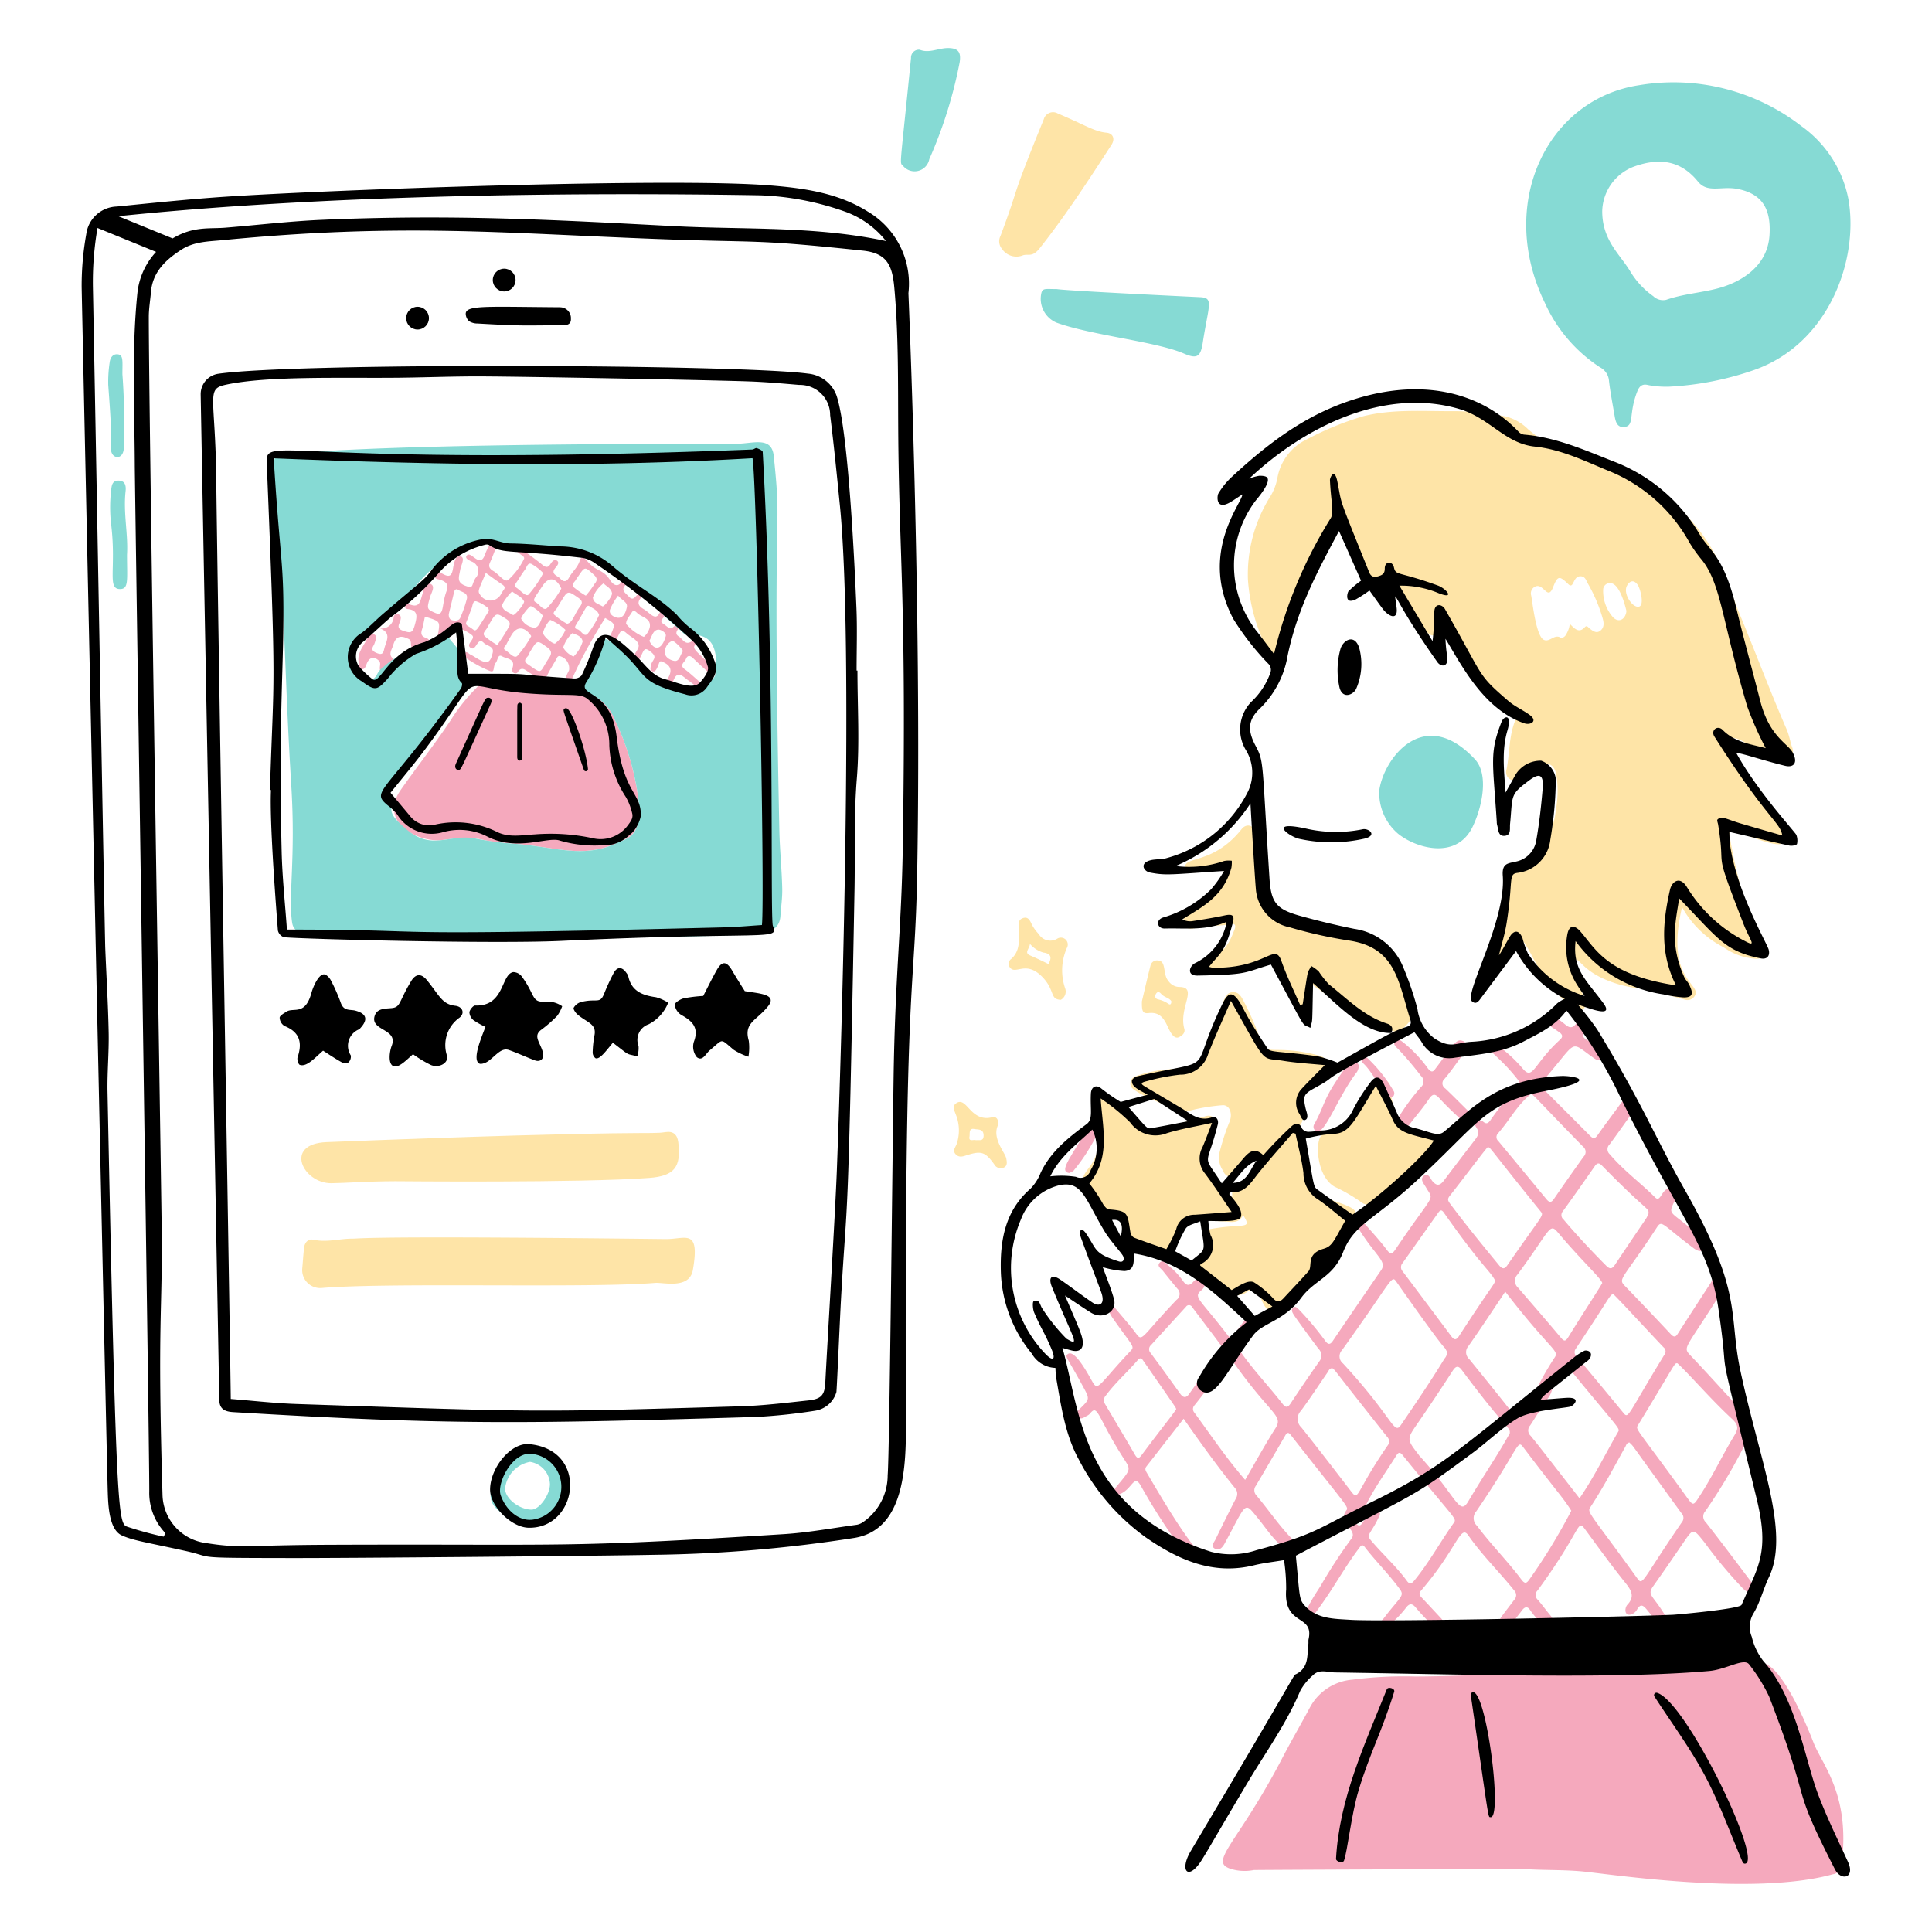 <?xml version="1.0" ?><svg viewBox="0 0 200 200" xmlns="http://www.w3.org/2000/svg"><defs><style>.a{fill:#fee4a7;}.b{fill:#f5a9bd;}.c{fill:#86dad4;}</style></defs><path class="a" d="M179.15,76.383c.1,1.339.961,2.338,1.526,3.473,1.185,2.378,4.091,5.064,4.291,6.407.323,2.16-2.481.722-5.247-.141-.642-.2-.747-.126-.635.592a51.922,51.922,0,0,0,1.7,7.091,20.121,20.121,0,0,0,1.9,3.9c.485.867.154,1.537-.859,1.552a6.472,6.472,0,0,1-3.407-1.2,10.234,10.234,0,0,1-4.293-4.148c-1.811,7.663,2.133,7.921,1.306,9.2a.88.88,0,0,1-1.047.366c-.769-.2-1.535-.415-2.291-.658-1.412-.453-2.912-.464-4.328-.863-3.83-1.077-4.17-2.766-4.717-2.611-.051,3.162,1.712,4.351.883,5.067-.4.343-.787.04-1.152-.2-3.956-2.621-4.9-8.511-5.814-6.529s-1.321,2.919-2.159,2.512c-.409-.2-.377-.539-.259-.947a53.348,53.348,0,0,0,1.386-7.5,2.411,2.411,0,0,1,1.185-1.911,7.719,7.719,0,0,0,3.944-6.032,10.729,10.729,0,0,0,.031-3.719c-.25-.951-.848-1.261-1.715-.8-1.919,1.012-2.374,1.851-3.129,1.338a.871.871,0,0,1-.286-1c.324-1.692.234-3.459.909-5.086a.6.6,0,0,0-.136-.7c-6.716-7.655-6.535-7.4-7.46-8.612-.842.78-1.234.746-1.861-.2-.839-1.269-2.184-2.079-3.015-3.353-.122-.188-.269-.36-.459-.612-.267.335-.5.716-1,.628-.529-.091-.607-.535-.782-.915a31.82,31.82,0,0,0-3.362-5.717c-.606-.814-.768-.821-1.323.019A67.165,67.165,0,0,0,132.66,66.23a1.251,1.251,0,0,0,.023.9.524.524,0,0,1-.867.558c-.307-.294-.716-.564-.861-.931a18.68,18.68,0,0,1-1.771-6.789,15.164,15.164,0,0,1,2.278-8.511,5.619,5.619,0,0,0,.772-1.962,5.474,5.474,0,0,1,3.1-4.037,31.651,31.651,0,0,1,5.819-2.376c3.133-.775,6.325-.486,9.5-.518a29.163,29.163,0,0,1,5.147.535,5.011,5.011,0,0,1,2.363,1.315c4.7,4.088,6.925,1.261,13.686,6.506,5.974,4.635,6.671,8.859,8.229,12.621,1.651,3.985,3.162,8.028,4.885,11.984.247.567.342,1.2.542,1.788a1.059,1.059,0,0,1-.258,1.242c-.438.4-.869.113-1.265-.069a30.759,30.759,0,0,1-3.44-1.675,2.942,2.942,0,0,0-1.363-.451C179.058,76.275,179.065,76.263,179.15,76.383Zm-16.645-11.8c.517.513.946,1.012,1.563.335.208-.229.342.039.488.146.324.239.682.535,1.073.252.446-.322.423-.8.276-1.312a16.041,16.041,0,0,0-1.518-3.575c-.184-.322-.258-.721-.7-.771-.919-.1-.719,1.415-1.353.8-.915-.89-1.092-.865-1.561.332-.566,1.449-.973-.465-1.847-.072a.78.78,0,0,0-.417.938c.157.866.511,4.185,1.3,4.577.629.311,1.142-.71,1.815-.17.045.036.311-.128.413-.25A2.741,2.741,0,0,0,162.505,64.585Zm5.862-1.347c-.242-.985-.84-3.072-1.838-2.865a.691.691,0,0,0-.57.668,4.1,4.1,0,0,0,1.033,2.872C167.648,64.565,168.317,64.005,168.367,63.238Zm1.184-2.663c-.351-.534-.787-.523-1.111.03-.5.845.627,2.45,1.275,2.179C170.21,62.578,169.826,61,169.551,60.575Z"/><path class="a" d="M134.079,116.926c.888,0,.879.524.868,1.067a40.217,40.217,0,0,0,.706,4.954c.052.5.571.59.945.77,1.822.873,4.407,1.236,3.555,2.226-1.148,1.334-1.414,3.162-2.613,4.471a5.3,5.3,0,0,1-1.6,1.363,4.847,4.847,0,0,0-2.5,2.447,2.622,2.622,0,0,1-1.4,1.278c-1.335.656-1.36-1.487-2.066-1.956-.452-.3-.889.323-1.368.451a2.31,2.31,0,0,1-2.417-.644c-1.472-1.664-3.867-2.085-1.872-3.063.592-.29.836-.68.526-1.27-.217-.411-.012-.857-.245-1.287-.162-.3.282-.421.553-.473,3.6-.691,4.539.128,3.538-1.473-.359.7-.865.773-1.627.683a37.618,37.618,0,0,0-4-.07c-.286,0-.384.165-.474.395-.266.683-.558,1.356-.823,2.039-.993,2.562-2.236,1.031-3.852.594a1.9,1.9,0,0,1-1.565-2.11c0-1.319-.005-1.3-1.252-1.66-2.694-.781-2.092-2.353-2.412-2.6-1.029-.786-.487-1.468.077-2.218,1.867-2.484.244-4.22.329-7.188.021-.734.421-.967,1.053-.589a3.176,3.176,0,0,1,.919.747c.777,1.03,1.787,1.831,2.64,2.781a1.2,1.2,0,0,0,1.3.363,50.139,50.139,0,0,0,5.694-1.373c.8-.3,1.32.275,1.1,1.11-.732,2.781-1.751,3.172-1.1,3.913.912,1.044,1.813,2.1,2.876,3.332-.149-1.194.5-1.414,1.276-1.5.61-.064.9-.53,1.228-.96.541-.7.68-.614,1.044-1.463-2.161-.619-2.643.884-2.7.985-.251.409-1.271,1.5-1.855.127a2.414,2.414,0,0,1-.347-1.706,23.586,23.586,0,0,1,1.022-3.2c.36-.726.184-1.79-.637-1.809a19.869,19.869,0,0,0-3.82.662A1.319,1.319,0,0,1,121.7,115c-1.47-.919-2.6-1.1-4.064-2.037-.355-.228-.678-.423-.611-.913.061-.435.365-.591.742-.716,4.091-1.357,6.122.228,7.114-3.034.457-1.5,1.213-2.927,1.71-4.439.163-.5.348-1.095.987-1.158s.94.488,1.178.961a27.957,27.957,0,0,1,1.772,4.146c.5,1.6,1.4.261,5.937,1.437.982.255,1.189.89.519,1.672-1.544,1.8-2.969,2.346-2.348,3.775A1.554,1.554,0,0,1,134.079,116.926Z"/><path class="a" d="M71.725,131.47c-.351,2.016-3.042,1.267-3.9,1.337-6.958.57-27.4-.071-34.537.529a1.864,1.864,0,0,1-2-2.007c.064-.705.108-1.412.183-2.115.063-.595.411-1,1.012-.874,1.345.293,2.652-.115,3.979-.116.957,0,1.121-.316,32.44.045C70.959,128.293,72.488,127.088,71.725,131.47Z"/><path class="a" d="M40.928,122.279c-3.057.011-5.17.19-6.611.207-2.949.035-5-4.079-.5-4.255,33.85-1.327,33.316-.759,35.062-1.035.818-.129,1.238.256,1.336,1.051.317,2.568-.4,3.494-3,3.69C60.238,122.465,41.028,122.278,40.928,122.279Z"/><path class="a" d="M126.929,89.176a8.371,8.371,0,0,1-3.149,1.146c-.458.02-.929.095-1.064-.413-.365-1.36,2.807-.279,5.819-4.083.466-.588,1.266-.49,1.463.469.708,3.451-.845,6.892,3.337,8.73a32.22,32.22,0,0,0,7.932,2.167,2.214,2.214,0,0,1,1.656,1.059,28.2,28.2,0,0,1,3.151,5.829,1.737,1.737,0,0,1-.3,1.83c-.911,1.048-1.329,1.1-2.55.4-1.872-1.076-3.767-2.11-5.64-3.182-.491-.281-.927-.657-1.413-.947-.2-.116-.368-.475-.638-.261-.213.169.039.416.079.629.128.672.495,1.612-.408,1.811-1.186.262-.972-1.793-2.563-4.491-.3-.512-.508-.74-1.094-.4-1.989,1.155-3.672.163-5.293.98A.843.843,0,0,1,125,99.986c-.275-.626.2-.932.642-1.09,1.286-.458,1.722-1.549,2.157-2.672.189-.489-.007-.658-.452-.56-1.2.264-2.441.066-3.625.405-.53.151-1,.094-1.2-.463-.188-.533.225-.765.62-1.057a10.133,10.133,0,0,0,3.749-4.817A2.69,2.69,0,0,0,126.929,89.176Z"/><path class="a" d="M136.577,117.934c.312-.941.975-.721,2.66-1.388a2.172,2.172,0,0,0,1.185-1.12c.559-1.049,1.2-2.054,1.826-3.066.221-.358.445-.764.991-.625a.986.986,0,0,1,.695,1.063,9.968,9.968,0,0,0,.8,3.027,1.519,1.519,0,0,0,.953,1c.633.247,1.26.512,1.9.731,3.043,1.037-.516,2.258-4.441,6.346-.573.6-1.5,1.133-2.233.544a17.706,17.706,0,0,0-2.771-1.605C136.48,121.855,136.221,119.006,136.577,117.934Z"/><path class="a" d="M105.918,26.421a1.8,1.8,0,0,1-2.2-.664,1.208,1.208,0,0,1-.154-1.319c2.2-5.879.8-3.04,4.487-12.091a.991.991,0,0,1,1.451-.6c2.911,1.234,3.8,1.876,5.036,1.989.695.063.912.652.524,1.253-2.353,3.639-4.717,7.269-7.405,10.674C106.867,26.669,106.5,26.257,105.918,26.421Z"/><path class="a" d="M109.817,103.5c-1.21-.045-.533-1.018-2.01-2.461-1.688-1.648-2.717-.03-3.3-.942a.632.632,0,0,1,.189-.841c.939-.847.779-1.986.782-3.045,0-.476-.144-.952.381-1.155.571-.22.762.232.968.677a4.431,4.431,0,0,0,.7.956,1.39,1.39,0,0,0,1.937.474.713.713,0,0,1,.973.978,5.751,5.751,0,0,0-.185,4.141A.98.98,0,0,1,109.817,103.5Zm-3.2-5.791c-.023.493-.646.916.02,1.2s1.3.593,1.9.89c.381-.686.256-1.086-.517-1.187A2.845,2.845,0,0,1,106.618,97.71Z"/><path class="a" d="M118.21,103.655c.254-1.07.554-2.392.889-3.7a.691.691,0,0,1,.777-.525c.9.048.458,1.417,1.075,2.117a1.4,1.4,0,0,0,1.125.625c2,0-.086,2.141.524,4.327.115.415-.209.7-.55.864-.558.269-.953-.623-1.215-1.182-.383-.817-.851-1.438-1.924-1.308C118.3,104.941,118.186,104.711,118.21,103.655Zm3.046-.014c-.223-.354-.743-.4-1.035-.738-.153-.179-.354-.331-.543-.039-.175.271-.1.522.208.592a2.956,2.956,0,0,1,1.069.462C121.157,104.06,121.261,103.937,121.256,103.641Z"/><path class="a" d="M103.333,116.428c-.7,1.387.729,2.887.835,3.5.063.359.155.777-.3.957a.762.762,0,0,1-.95-.359c-.93-1.287-1.332-1.42-2.854-.933-.392.126-.767.26-1.11-.081-.384-.382-.07-.7.072-1.066a4.379,4.379,0,0,0-.082-3.075c-.141-.406-.411-.841.035-1.157,1.114-.789,1.457,2.006,3.726,1.446C103.158,115.552,103.37,115.887,103.333,116.428Zm-2.31,1.605c.364-.039.8.141.8-.483,0-.721-.595-.6-.96-.674-.6-.123-.453.5-.5.768C100.247,118.256,100.8,117.924,101.023,118.033Z"/><path class="b" d="M146.441,173.55c4.408.024,22-.7,32.729-1.86a5.369,5.369,0,0,1,4.144.874c1.743,1.413,3.594,5.695,4.408,7.8.906,2.348,3.909,5.488,2.891,12.83a1.018,1.018,0,0,1-.862.828c-8.262,2.3-23.338-.059-26.041-.3-2.035-.179-4.091-.1-6.129-.256-.1-.007-27.689.1-27.791.122a4.872,4.872,0,0,1-2.194-.067c-2.7-.722.405-2.393,5.2-11.627.905-1.741,1.9-3.432,2.82-5.162a5.483,5.483,0,0,1,4.385-2.853A41.059,41.059,0,0,1,146.441,173.55Z"/><path class="b" d="M122.528,146.867c-1.34,1.719-2.593,3.33-3.851,4.939-.2.258-.077.456.062.691,1.43,2.42,2.842,4.851,4.507,7.124.271.371.892.856.313,1.307s-.945-.173-1.264-.6a62.386,62.386,0,0,1-4.191-6.511c-.7-1.246-.849.213-2.053.8-.222.108-.432.167-.615-.051s-.072-.42.083-.606c1.6-1.918,1.577-1.773.773-3.03-2.739-4.287-2.621-5.65-3.464-4.586a1.054,1.054,0,0,1-.346.243c-.292.151-.609.44-.9.053-.271-.358-.017-.586.251-.847.976-.952.975-.97.323-2.18-1.728-3.2-1.953-3.157-1.637-3.426.707-.6,2.124,2.069,2.555,2.832.611,1.082.64.346,3.966-3.175.462-.489.222-.426-1.872-3.424-.281-.4-.628-1.1-.163-1.257.232-.079.337.131.465.287.721.877,1.488,1.719,2.161,2.631.652.883.532.285,4.164-3.519a.755.755,0,0,0,.071-1.174q-.763-.915-1.5-1.849c-.2-.245-.645-.481-.3-.839s.629.105.853.282a7.675,7.675,0,0,1,1.526,1.6c.3.436.615.634,1.07.122.754-.85,1.7.157.858.862-.874.727-.247.805,2.7,4.63.485.628.479.125,1.684-1.4.228-.288.511-.658.914-.421.453.266.247.734.064,1.066-1.109,2.018-1.68,1.99-1.141,2.739,1.295,1.8,2.826,3.411,4.186,5.158.307.394.522.4.818-.043q1.455-2.205,2.977-4.365a.96.96,0,0,0-.084-1.3c-.4-.528-2.336-3.141-2.6-3.585-.138-.232-.25-.5,0-.69.232-.173.413.063.58.213a31.589,31.589,0,0,1,2.734,3.262c.27.363.489.395.765-.013q2.484-3.669,5-7.319c.638-.921-.5-1.4-2.262-4.2-.126-.2-.213-.442,0-.621.246-.2.493-.082.674.126.726.836,1.486,1.648,2.145,2.535.407.547.58.52.946-.023,4.124-6.116,4-4.905,3.142-6.4-.22-.383-.667-.846-.214-1.2s.661.29.882.556c.483.578.827.421,1.208-.085q1.615-2.142,3.253-4.267c.816-1.061-.433-1.24.105-1.775a.479.479,0,0,1,.693-.022c.285.234.468.2.7-.095a38.926,38.926,0,0,1,2.9-3.674c.3-.308.061-.488-.118-.714-2-2.516-3.211-2.833-2.664-3.4.279-.288.616-.053.91.157a14.537,14.537,0,0,1,2.411,2.284c1.023,1.158,1.094-.569,3.817-3.056.331-.3.24-.536-.064-.754-1.2-.86-1.47-.855-1.351-1.251.061-.2.243-.2.414-.225,1.371-.173,1.776,1.691,2.643.6.3-.378.75-.644,1.173-.239.386.369.179.8-.18,1.1-.8.69.543.751,1.511,1.838.225.254.552.512.262.873-.273.34-.617.175-.912-.033-2.659-1.869-1.52-1.924-5.367,2.463-.227.258-.2.409.029.631q2.484,2.467,4.949,4.952c.322.325.511.315.786-.081.762-1.095,1.58-2.151,2.36-3.233.3-.421.678-.675,1.151-.374.519.331.436.8.111,1.256-.8,1.107-1.575,2.225-2.388,3.318a.69.69,0,0,0,.024,1.029c1.4,1.66,3.163,2.937,4.689,4.462.383.383.535-.111.831-.5s.7-.691,1.158-.359c.413.3.247.77.056,1.166-.567,1.178-.561,1.164.5,1.988.784.61,1.545,1.25,2.306,1.888.347.291.641.68.316,1.1-.362.471-.843.231-1.212-.048-3.3-2.488-3.243-2.94-3.782-2.116-3.541,5.421-4.054,5.265-3.311,6.035q2.4,2.484,4.761,5.007c.446.479.6.137.815-.19,1.079-1.671,2.153-3.345,3.243-5.008.283-.431.553-1.137,1.2-.774.722.4.307,1.076,0,1.564-3.614,5.848-4.081,5.707-3.269,6.559,1.8,1.891,3.543,3.843,5.331,5.749.372.4.52.92.973,1.3.405.342-.017.965-.223,1.416a56.373,56.373,0,0,1-4.511,7.721.806.806,0,0,0,.055,1.121c1.578,2.008,3.107,4.055,4.646,6.093.215.285.563.616.2.968-.4.386-.758.022-1.03-.237a46.484,46.484,0,0,1-3.925-4.707c-1.206-1.5-1.157-1.529-2.229.04-1.025,1.5-2.051,3-3.108,4.482-.622.871-.067.939.983,2.593.159.249.414.583.064.829a.72.72,0,0,1-.941-.125c-.845-.856-1.195-1.845-1.74-.942a1.13,1.13,0,0,1-.543.521c-.824.322-.8-.632-.487-.969.774-.823.44-1.462-.182-2.235-1.458-1.812-2.821-3.7-4.2-5.575-.847-1.146-.27,0-4.91,6.326a.658.658,0,0,0,.012.964c.447.513.845,1.069,1.281,1.592.26.313.433.651.112.979s-.672.184-.965-.117a7.9,7.9,0,0,1-1.186-1.337c-.26-.426-.548-.438-.855-.033q-.516.678-1.052,1.34c-.3.373-.69.559-1.11.239-.527-.4-.217-.56,1.338-2.647a.691.691,0,0,0-.005-.981c-1.544-1.928-3.33-3.654-4.742-5.691-.834-1.2-1.11,1.309-4.905,5.725-.262.306-.137.487.083.718.648.678,1.28,1.37,1.922,2.054.247.262.476.525.159.88-.341.382-.7.21-.969-.056-.606-.6-1.2-1.217-1.743-1.869-.392-.467-.678-.392-1,.037-.463.615-2.023,2.411-2.591,1.892-.355-.325.091-.543.254-.757,1.766-2.319,2.229-2.338,1.682-3.085-1.111-1.515-2.449-2.838-3.6-4.319-.292-.377-.42-.139-.615.118-1.356,1.794-2.441,3.768-3.735,5.6-1.276,1.809-1.368,1.934-1.668,1.764-.682-.385,1.012-2.788,1.419-3.452a54.314,54.314,0,0,1,3.211-4.923c.7-.907-1.514-1.633-.525-2.925.274-.357.03-.409-5.706-7.729-.191-.244-.364-.466-.616-.032q-1.514,2.621-3.053,5.224a.762.762,0,0,0,.065,1c1.168,1.391,2.188,2.9,3.432,4.23.3.322.66.655.215,1.079-.872.831-2.51-1.753-3.453-2.9-1.512-1.832-1.107-1.816-3.5,2.584-.221.407-.559.769-1.015.506s-.063-.656.083-.956c.683-1.407,1.374-2.811,2.092-4.2a.9.9,0,0,0-.07-1.1C126.005,151.769,124.282,149.372,122.528,146.867Zm27.277-6.909c-.625-1.164.978,1.6-5.241-7.254-.547-.779-.317-.329-5.634,7.057a.935.935,0,0,0,.1,1.385c5.341,5.794,5.237,7.483,6.021,6.331,1.534-2.255,3.068-4.509,4.487-6.839A1.025,1.025,0,0,0,149.805,139.958Zm6.483,8.42c.07-.669-.255-.235-4.942-6.525-.38-.511-.63-.47-.982.076q-1.751,2.719-3.589,5.381c-1.153,1.673-1.173,1.659.08,3.278.017.022.027.051.045.072,3.918,4.277,4.153,6.341,5.09,4.767C153.833,152.329,154.966,150.76,156.288,148.378Zm17.357-7.253c-.354.015.015-.3-4.056,6.367-.32.524-.36.048,4.918,7.345.8,1.108.752,1.1,1.5-.057,1.27-1.957,2.259-4.071,3.462-6.06.458-.757.584-1.135-.182-1.844C177.06,144.815,174.919,142.3,173.645,141.125Zm-10.986,15.267c-.895-1.426-1.259-1.666-4.977-6.578-.638-.844-.323-.027-4.851,6.627a1.065,1.065,0,0,0,.074,1.512c1.439,1.94,3.159,3.644,4.6,5.574.38.507.561.345.85-.073A61.324,61.324,0,0,0,162.659,156.392Zm6.02-7.068c-.289.042-.326.268-.418.431-1.161,2.081-2.268,4.194-3.575,6.189-.431.658-.387.251,4.8,7.441.6.833.441.277,4.617-5.8a.7.7,0,0,0-.052-.96C168.062,148.4,169.337,150.025,168.679,149.324Zm-28.9,7.516c1.155,1.924,1.013.929,2.065-.371.176-.218.4-.457.724-.276a.589.589,0,0,1,.18.831c-.847,1.812-1.361,1.8-.83,2.431,1.208,1.432,2.619,2.682,3.727,4.2.282.386.484.3.777-.055,1.515-1.853,2.664-3.953,4.034-5.9.4-.563.365-.115-5.247-7.056-.315-.39-.466-.276-.675.056-1.041,1.659-2.206,3.255-3.08,5A1.728,1.728,0,0,1,139.776,156.84Zm14.97-24.327c-.575-1.052-1.333-1.37-5.292-6.993-.232-.33-.385-.242-.567.015q-1.845,2.607-3.692,5.211a.634.634,0,0,0-.008.849q2.534,3.368,5.054,6.744c.307.411.513.4.809-.054C154.714,132.645,154.78,132.928,154.746,132.513Zm8.763,22.591c1.531-2.235,2.665-4.586,3.969-6.836.25-.432.321-.066-4.972-6.515-.582-.71-.864.125-1.114.381-.7.721-.531,1.811-1.139,2.6-.69.9-1.227,1.907-1.866,2.844a.751.751,0,0,0,.059,1.055C159.335,149.713,160.252,150.909,163.509,155.1Zm-7.687-21.393c-1.3,1.939-2.526,3.812-3.814,5.638a.942.942,0,0,0,.075,1.336c1.573,1.936,3.142,3.874,4.684,5.835.337.429.431.3.707-.06,1.322-1.734,1.544-3.015,3.489-5.976C161.42,139.787,160.4,139.658,155.822,133.711Zm-17.888,7.925c-.322,0-.385.257-.508.435-.919,1.331-1.8,2.689-2.765,3.986a1.2,1.2,0,0,0,.056,1.713c1.749,2.195,3.461,4.42,5.17,6.646.8,1.04.4.091,3.757-4.773a.678.678,0,0,0-.06-.916C137.231,140.72,138.5,142.172,137.934,141.636ZM154,118.759c-.422.444-2.132,2.76-3.933,5.051-.258.328-.171.5.044.794,1.626,2.181,3.35,4.282,5.076,6.382.307.374.544.436.846,0,3.793-5.478,3.822-5.123,3.43-5.606C153.907,118.525,154.325,118.773,154,118.759Zm13,15.2c-.413.133-.235.215-3.849,5.619a.621.621,0,0,0,.088.888q2.41,2.868,4.789,5.764c.579.706.344.419,4.252-5.961a.548.548,0,0,0-.077-.8C169.584,136.7,167.736,134.661,167,133.962Zm-38.1,19.231c1.063-1.829,2.043-3.621,3.137-5.34.852-1.339-.481-1.374-4.237-6.673-.258-.364-.377-.434-.725-.045-1.233,1.377-2.254,2.915-3.42,4.341a.562.562,0,0,0-.007.771C125.335,148.551,126.929,150.93,128.894,153.193Zm36.965-20.361c-.078-.459-2.194-2.385-4.549-5.193-.938-1.118-.724-.438-4.222,4.3a.944.944,0,0,0,.045,1.358c1.483,1.716,2.97,3.43,4.428,5.167.333.4.487.432.777-.036C163.876,135.941,165.473,133.526,165.859,132.832Zm-7.424-19.554c-1.5,1.275-2.125,2.64-3.386,4.068a.54.54,0,0,0,.041.769q2.5,3.011,4.987,6.024c.277.337.483.407.769-.009q1.517-2.208,3.079-4.385a.692.692,0,0,0-.053-1.04C158.53,113.234,158.8,113.318,158.435,113.278Zm12.22,12.339c-.006-.645,0-.033-4.833-4.959-.28-.286-.484-.3-.737.064q-1.622,2.343-3.291,4.653a.6.6,0,0,0,.068.884c1.391,1.651,2.868,3.219,4.386,4.752.384.388.62.383.92-.068C171.161,124.95,170.224,126.531,170.655,125.617Zm-48.9,20.26c-.094-.236.357.417-3.473-5.1-.15-.216-.326-.195-.489,0-1.068,1.254-2.321,2.34-3.306,3.668a.722.722,0,0,0-.123.866c1.043,1.758,2.091,3.512,3.117,5.279.263.453.43.4.713.017C120.587,147.408,121.4,146.464,121.758,145.877Zm4.851-6.23c-.213-.387.306.3-3.2-4.33a.367.367,0,0,0-.64-.036q-1.811,1.978-3.616,3.961a.567.567,0,0,0-.045.826c1.036,1.386,2.045,2.791,3.051,4.2.348.488.654.457.974-.01C124.521,142.241,126.091,140.463,126.609,139.647Z"/><path class="b" d="M63.815,87.281c-3.534,1.675-6.657.291-10.877.041-4.016-.238-2.826-.951-7.141-.362-2.314.316-6.729-1.758-4.306-5.2,1.7-2.415,3.527-4.739,5.161-7.195a19.366,19.366,0,0,1,2.811-3.5c1.265-1.188,3.451.112,5.715.229,1.3.067,2.6.328,3.894.272a4.424,4.424,0,0,1,4.581,2.965,27.008,27.008,0,0,1,2.435,8.194C66.518,86.7,64.955,86.741,63.815,87.281Z"/><path class="b" d="M43.989,63.832c-.1.441-.165.891-.3,1.317s-.091.708.367.872c.175.062.41.156.355.409-.058.269-.334.248-.491.186-.554-.217-.689.5-1.079.475-.528-.039-.085-.712-.523-.937-.848-.433-1.359-.281-1.609.62-.136.49-.613,1.024.079,1.483.024.016.017.144,0,.152-.553.214-.7.784-1.047,1.162-.294.317-.383-.053-.419-.328-.037-.294.165-.616-.136-.882-.493-.437-.957-.315-1.219.34-.115.285-.2.674-.607.548-.338-.1-.206-.468-.244-.742-.145-1.035.63-1.711.96-2.558a.434.434,0,0,1,.609-.3c.3.123.3.372.187.645a3.126,3.126,0,0,1-.17.48c-.3.456-.157.646.332.84.7.28.661-.21.8-.657.219-.7.666-1.45-.5-1.908a1.239,1.239,0,0,0,1.418-1.172.353.353,0,0,1,.528-.265c.254.123.231.345.174.589-.091.39-.5.822.249,1.084.86.3,1.018.231,1.262-.671.209-.774.341-1.441-.751-1.566-.507-.058-.278-.685.154-.5,1.112.464,1.135-.372,1.37-1.061.144-.419.058-1.29.757-1.067.645.206.172.9.04,1.342-.373,1.268-.36,1.3.5,1.679,1,.44.642-.785,1.188-2.244.245-.655-.012-.947-.574-1.151-.294-.106-.815-.1-.61-.59.144-.342.557-.178.829-.031.613.33.886.234,1.018-.521.09-.506.237-1.455.763-1.329.567.136.065.948-.012,1.428-.11.684-.418,1.276.54,1.636.91.342.586-.073,1.052-.8a1.049,1.049,0,0,0-.436-1.72c-.239-.125-.666-.3-.5-.571.436-.689,1.394,1.454,1.926-.188a7.41,7.41,0,0,1,.483-1c.113-.224.285-.384.545-.278.3.122.192.366.11.577-.206.529-.4,1.065-.637,1.579-.192.413-.024.658.375.89.528.308,1.119,1.183,1.5.917a7.268,7.268,0,0,0,1.626-2.136c.166-.26-.218-.415-.39-.565-.354-.309-.807-.515-1-1.015.367-.154.563.1.773.253.84.6,1.689,1.192,2.489,1.844.395.322.628.4.923-.09.129-.216.405-.514.68-.267.216.194.005.48-.168.673-.624.7.2.84.471,1.155.3.34.631.4.905-.105.332-.615.917-1.056,1.119-1.781.141-.51.558-.184.71,0,1.031,1.267,1.648.812,2.45,2.077.255.4.783.836,1.227.039.2-.362.783-.007.382.387-.59.579-.044.86.287,1.228.464.517.667.016.943-.21.157-.13.336-.3.516-.114.159.159-.034.314-.14.425-.532.556-.281.916.272,1.236.616.356,1.176,1.255,1.616.366a.31.31,0,0,1,.5-.142c.155.133.02.3-.019.464-.064.268-.615.5-.072.829.376.224.708.77,1.182.117a.283.283,0,0,1,.449-.038c.234.263-.748.783-.049,1.22.406.254.648.95,1.319.5a.338.338,0,0,1,.393-.051c.171.116.054.259-.018.366-.319.474-.026.53,1.6,2.175.184.186.385.425.17.666-.251.283-.462,0-.64-.162q-.7-.621-1.373-1.274c-.3-.292-.58-.278-.718.1-.118.329-.736.618-.123,1.067.48.351.917.761,1.366,1.153.155.135.291.325.137.517-.209.259-.4.014-1.209-.57-.516-.372-1.046-1.051-1.48.095a.333.333,0,0,1-.5.175c-.228-.152-.089-.371,0-.535.335-.643.309-1.137-.422-1.514-.634-.327-.418-.085-.8.626-.1.182-.234.355-.47.253s-.167-.342-.14-.525c.107-.735.9-.862-.179-1.615-.6-.416-.538.144-1.116,1.074-.111.179-.247.481-.5.331-.2-.12-.111-.411-.044-.631.193-.637.786-1.038.52-1.537-.234-.438-.813-.682-1.21-1.045-.646-.591-.7.128-1,.581-.161.239-.2.767-.557.612-.381-.163-.218-.633-.04-1.053.464-1.093.464-1.093-.6-1.7-3.642,5.856-3.236,6.7-3.836,6.441-.438-.19-.039-.693.1-1.038a1.3,1.3,0,0,0-.992-1.465c-.21,0-.252.191-.333.335-.322.568-.674,1.121-.961,1.707-.227.465-.51.462-.887.233-.34-.207-.692-.4-1.021-.617-.385-.26-.741-.595-1.121.016-.157.253-.727.1-.542-.436.341-.985-.631-.945-1.053-1.2-.478-.3-.461.4-.663.644-.374.46-.023,1.139-.709.831a13.19,13.19,0,0,1-2.245-1.216c-.184-.13-.422-.318-.282-.553.185-.31.393,0,.568.085.281.132.539.312.808.47.948.557,1.288.44,1.534-.656.15-.669-.608-.677-.929-1.008-.689-.708-.761.964-1.384.5-.523-.39.647-.95.134-1.319a3.729,3.729,0,0,0-2.109-.81c-.5-.013-.5.323-.563.675-.055.325-.119.773-.59.652-.42-.109-.236-.518-.186-.8C45.551,64.314,45.559,64.315,43.989,63.832Zm14.707.742c.6-.1.76-1.02,1.342-1.774.346-.448.187-.666-.207-.939-1.04-.723-1.069-.729-1.721.341a6.633,6.633,0,0,0-.394.654c-.121.267-.569.535-.336.782A7.448,7.448,0,0,0,58.7,64.574Zm-2.519-5.138c-.013-.1,0-.179-.031-.2a5.055,5.055,0,0,0-1.141-.862c-.4-.162-.48.37-.668.614-.294.38-.536.8-.807,1.2-.146.215-.351.467-.058.66.412.272.974.949,1.231.71A10.854,10.854,0,0,0,56.177,59.436Zm.688,8.626c.295-.438.214-.738-.221-1.053-1.029-.744-1.015-.763-1.69.33a.854.854,0,0,0-.158.3c-.05.373-.834.647-.164,1.115C56.239,69.873,55.767,69.7,56.865,68.062ZM51.474,66.77a17.541,17.541,0,0,0,1.132-1.759c.274-.418.2-.677-.229-.955-.958-.624-1.024-.631-1.6.329-.116.193-.231.388-.332.589-.143.283-.563.57-.268.882A7.847,7.847,0,0,0,51.474,66.77Zm6.632-5.838c-.464-1.027-1.222-1.368-1.932-.3-.851,1.281-1.095,1.5-.719,1.711.4.221.8.936,1.174.609A10.59,10.59,0,0,0,58.106,60.932ZM54.992,65.85c-.614-.949-1.448-1.116-2.052-.1-.186.315-.365.636-.527.964-.095.192-.454.389-.068.618s.87.874,1.2.573A10.713,10.713,0,0,0,54.992,65.85Zm-4.7-6.543c-.7,1.669-.869,1.875-.63,2.19a1.243,1.243,0,0,0,2.222-.032,3.532,3.532,0,0,1,.228-.356c.224-.267.133-.431-.132-.608C51.44,60.143,50.921,59.756,50.29,59.307Zm.33,3.923c-.044-.137-.045-.252-.1-.286a3.866,3.866,0,0,0-1.222-.7c-.385-.07-.365.48-.49.77-.189.438-.323.9-.515,1.336-.136.308.062.41.256.521C49.43,65.378,48.971,65.8,50.62,63.23Zm10.022-1.568a10.179,10.179,0,0,0,.909-1.224c.345-.4.242-.649-.113-.974-.9-.818-.882-.834-1.569.178a2.748,2.748,0,0,0-.238.348c-.119.258-.551.493-.239.8A9.074,9.074,0,0,0,60.642,61.662Zm1.378,2.005c-.152-.5-.617-.658-.965-.892s-.349.128-1.424,1.9c-.124.2-.173.4.1.453.425.081.694.889,1.1.481A9.553,9.553,0,0,0,62.02,63.667Zm4.629,2.262a1.911,1.911,0,0,0,.62-1.028c.128-.915-.84-.988-1.312-1.449-.157-.152-.385-.356-.558-.054-.218.383-.584.709-.588,1.185A4.686,4.686,0,0,0,66.649,65.929ZM46.454,63.582c0,.324.078.586.434.64.316.047.646.042.785-.326a13.338,13.338,0,0,0,.659-1.912c.134-.637-.543-.679-.905-.927-.2-.14-.363-.01-.42.235C46.827,62.056,46.639,62.819,46.454,63.582Zm10.505.588a3.114,3.114,0,0,0-.739,1.3c-.068.3.886,1.152,1.231,1.157a3.462,3.462,0,0,0,1.081-1.424A5.14,5.14,0,0,0,56.959,64.17Zm-2.7-1.9c-.226-.485-.78-.685-1.209-1.013-.124-.095-1.146,1.239-1.075,1.485.156.541.729.64,1.123.924C53.239,63.767,54.235,62.617,54.258,62.269Zm.676.484c-.17.005-1.067,1.148-.976,1.313a1.753,1.753,0,0,0,1.323.908c.531.016.676-.72.9-1.186C56.252,63.627,55.165,62.745,54.934,62.753Zm4.441,5.209a3.664,3.664,0,0,0,.942-1.566c-.116-.56-.634-.67-1.06-.858A3.374,3.374,0,0,0,58.3,67.03,2.175,2.175,0,0,0,59.375,67.962Zm3.1-7.578a3.3,3.3,0,0,0-1.1,1.466c.038.594.611.67.99.916.148.1,1.033-1.041.991-1.35C63.278,60.888,62.767,60.7,62.472,60.384Zm8.22,7.046c.018-.208-.93-1.147-1.115-1.087a1.249,1.249,0,0,0-.751,1.132c-.058.569.616.9,1.01.944C70.339,68.48,70.415,67.762,70.692,67.43Zm-6.706-5.776a6.2,6.2,0,0,0-.846,1.461c-.136.544.549.83.851.838.595.016.809-.663.9-1.121C64.985,62.323,64.347,62.126,63.986,61.654Zm3.23,4.68c.486,1.021,1.286,1.02,1.7-.488.092-.338-.524-.715-.821-.664C67.564,65.272,67.491,65.914,67.216,66.334Z"/><path class="b" d="M151.807,108.207a2.794,2.794,0,0,1-.609,1.286c-.536.732-1.061,1.476-1.643,2.17a.618.618,0,0,0,.052,1.007c.741.7,1.46,1.434,2.188,2.153.273.269.57.579.254.95-.346.407-.757.16-1.049-.107-.671-.613-1.324-1.249-1.94-1.917-.423-.457-.691-.654-1.136.02-.607.92-1.348,1.751-2.012,2.635-.277.368-.562.706-1.043.4s-.328-.717-.1-1.122a22.971,22.971,0,0,1,2.322-3.143.772.772,0,0,0,0-1.17,34.539,34.539,0,0,0-2.366-2.789c-.239-.23-.589-.511-.265-.853.276-.292.563.012.816.19a13.608,13.608,0,0,1,2.563,2.716c.418.511.578.23.807-.07,1.84-2.414,2.083-3.106,2.8-2.793A.518.518,0,0,1,151.807,108.207Z"/><path class="b" d="M140.669,110.419a1.752,1.752,0,0,1-.189.538c-2.065,2.679-3.35,6.633-4.244,6.13a.5.5,0,0,1-.159-.743c1.308-2.448.735-2.409,3.391-6.083C139.931,109.621,140.645,109.844,140.669,110.419Z"/><path class="b" d="M110.692,121.431c-1.034-.156-.1-1.294,1.9-4.583a.657.657,0,0,1,.88-.3c.407.173.25.529.13.809a19.207,19.207,0,0,1-2.43,3.787C111.064,121.29,110.839,121.347,110.692,121.431Z"/><path class="b" d="M144.267,112.937c.222.351-.125.805-.374.648-.844-.533-1.787-2.574-2.7-3.44-.2-.185-.389-.413-.205-.658.226-.3.469-.045.644.112A15.454,15.454,0,0,1,144.267,112.937Z"/><path class="c" d="M80.975,91.957c-.045-1.989-.253-3.971-.295-5.954-.774-36.454.329-29.95-.579-38.786-.217-2.112-2.166-1.274-3.92-1.276-38.352-.022-43.135.958-46.694.923a.961.961,0,0,0-1.1,1.015,43,43,0,0,0,.234,6.812c.858,7.016.83,15.334,1.531,26.607.474,7.616-.331,11.472.092,14.227.223,1.45,2.018,1,2.67,1.035,3.628.187,7.253.534,10.882.582,3.187.043,28.613,0,34.6-.474,1.589-.126,2.307-.7,2.393-1.823C80.853,93.884,81,92.93,80.975,91.957ZM71.8,71c-3.737.719-5.958-2.748-7.857-4.113-1.548-1.112-1.773-1.06-2.215.75-.221.907-.224,1.66-.592,1.975-2.6,2.226-.2,2.178.05,2.279a4.744,4.744,0,0,1,2.468,2.641,27.008,27.008,0,0,1,2.435,8.194c.43,3.979-1.133,4.018-2.273,4.558-3.535,1.676-6.648.291-10.877.041a32.693,32.693,0,0,1-3.779-.532c-2.74-.488-4.484,1.354-7.2-1.041-1.418-1.251-1.765-1.767-1.179-2.884-.518-.346-.626-.85-.179-1.51a31.843,31.843,0,0,1,2.5-3.335A86.028,86.028,0,0,0,48.222,70.8a.448.448,0,0,0-.021-.67A2.629,2.629,0,0,1,47.527,68c.095-1.055-.888-1.463-1.2-2.261-.057-.149-.254-.109-.377-.027-1.956,1.3-4.424,1.64-6.2,3.284a2.231,2.231,0,0,0-.673.728c-.366.818-1.054.841-1.568.1q-.389-.556-.737-1.139c-.386-.642-.2-1.391.506-2.153,1.866-2.026,4.26-3.634,4.586-4.182A14.559,14.559,0,0,1,49.244,56.2a2.576,2.576,0,0,1,2.121.006,16.355,16.355,0,0,0,4.807.365c2.365-.229,4.276.875,6.216,1.967,3.114,1.754,5.4,4.483,8.085,6.746.225.19.362.468.766.441,1.92-.126,2.913.62,2.913,3.155C74.171,70.365,73.775,70.617,71.8,71Z"/><path class="c" d="M172.737,40.031a10.15,10.15,0,0,1-2.126-.17c-.568-.151-.892.088-1.107.627-.954,2.393-.26,3.605-1.367,3.716-.735.074-.894-.556-.992-1.142-.2-1.2-.44-2.4-.581-3.608a1.722,1.722,0,0,0-.936-1.432,15.647,15.647,0,0,1-5.693-6.642c-5.033-10.3.243-21.15,9.77-22.564A21.588,21.588,0,0,1,186.5,13.07a12.07,12.07,0,0,1,4.853,7.587c1.081,6.262-2.056,14.959-9.794,17.655A31.538,31.538,0,0,1,172.737,40.031Zm-6.876-18.179c-.006,3,1.8,4.436,2.877,6.2a8.464,8.464,0,0,0,2.408,2.609,1.449,1.449,0,0,0,1.34.376c1.67-.585,3.44-.712,5.144-1.133,2.539-.628,5.351-2.291,5.549-5.567.15-2.467-.551-4.267-3.366-4.787-1.64-.3-3.052.47-4.043-.757-1.815-2.243-4.059-2.462-6.6-1.556A5.064,5.064,0,0,0,165.861,21.852Z"/><path class="c" d="M142.783,81.822c.44-3.255,4.595-8.906,9.892-3.231,1.515,1.622.707,5.093-.253,7.043-1.687,3.425-5.9,2.147-7.71.66A5.549,5.549,0,0,1,142.783,81.822Z"/><path class="c" d="M109.412,29.928c1.123.187,14.751.832,14.852.837,1.412.08.847.807.248,4.7-.227,1.481-.593,1.722-1.957,1.133-2.869-1.241-9.567-1.883-13.192-3.2a2.681,2.681,0,0,1-1.55-3.107C107.965,29.807,108.283,29.928,109.412,29.928Z"/><path class="c" d="M95.219,5.15c.969.4,1.944-.189,2.956-.174,1.033.014,1.325.431,1.172,1.459A46.445,46.445,0,0,1,96.2,16.479a1.548,1.548,0,0,1-2.748.651c-.349-.314-.277.257.856-11.123A.818.818,0,0,1,95.219,5.15Z"/><path class="c" d="M54.666,149.97c3.32.249,2.564,2.453,3.991,3.119.226.1.24.535.156.865a6.534,6.534,0,0,1-1.478,2.75c-1.524,1.718-5.333.63-6.311-1-.869-1.448.715-5.061,2.92-5.607C54.216,150.03,54.5,150,54.666,149.97Zm.2,1.361a3.157,3.157,0,0,0-2.581,2.744c-.022,1.017,1.438,2.189,2.734,2.2.8,0,1.9-1.506,1.91-2.626A2.421,2.421,0,0,0,54.861,151.331Z"/><path class="c" d="M13.148,57.421c0,2.625.2,3.561-.732,3.558-1.328-.005-.39-2.068-.887-6.487a15.444,15.444,0,0,1-.037-3.64c.064-.512.069-1.107.781-1.1s.785.576.726,1.107C12.747,53.1,13.28,55.316,13.148,57.421Z"/><path class="c" d="M12.67,38.737a68.446,68.446,0,0,1,.132,7.817c-.166,1.147-1.334.9-1.307-.088.058-2.213-.137-4.413-.291-6.617a13.5,13.5,0,0,1,.14-2.284c.05-.488.3-.94.84-.886C12.788,36.739,12.67,37.386,12.67,38.737Z"/><path d="M191.306,192.75c-1.074-2.347-2.223-4.669-3.128-7.082-1.328-3.536-2.262-9.938-5.616-13.693a6.457,6.457,0,0,1-1.218-2.532,2.685,2.685,0,0,1,.2-2.465c.674-1.137.99-2.478,1.564-3.682,2.234-4.678-.95-12.029-2.951-21.438-1.246-5.859.342-7.971-5.709-18.617-3.085-5.43-4.368-8.906-9.1-16.663a28.529,28.529,0,0,0-2.029-2.6c1.513.529,3.753,1.365,2.661-.128-1.713-2.343-3.222-3.467-2.876-6.428a13.63,13.63,0,0,0,9.082,5.514,14.2,14.2,0,0,0,2.017.312c1.229.06,1-.6.665-1.315-.129-.276-.385-.494-.51-.77-1.546-3.416-.882-5.8-.531-8.164,4.07,4.2,4.737,5.472,8.444,6.214.647.13.983-.252.827-.893s-3.254-5.859-3.986-10.738c-.077-.514-.069-1.04-.094-1.464,2.128.491,4.161.972,6.2,1.414.26.057.738-.013.809-.166a1.628,1.628,0,0,0-.066-.928c-.049-.22-4.062-4.533-6.233-8.514.965.151,2.516.721,5.04,1.347.9.224,1.364-.279.848-1.306s-2.434-1.645-3.394-5.4c-.83-3.246-1.719-6.479-2.51-9.735-1.281-5.274-2.726-5.776-3.772-7.526A17.571,17.571,0,0,0,167,47.755c-3.016-1.19-5.962-2.5-9.241-2.766a.98.98,0,0,1-.562-.3c-3.8-4.028-10.227-5.909-18.275-2.915-4.415,1.643-8.028,4.461-11.423,7.611A7.671,7.671,0,0,0,126.12,51.1c-.127.217-.3,1.762,1.211.908.227-.128.571-.366,1.278-.827-.033.922-4.539,6.055-.939,12.883a27.169,27.169,0,0,0,3.6,4.62.883.883,0,0,1,.245.942,7.54,7.54,0,0,1-1.989,3.034,4.124,4.124,0,0,0-.566,4.965,4.5,4.5,0,0,1,.223,4.332,13.313,13.313,0,0,1-8.371,6.861c-.558.179-1.2.091-1.767.251-1.1.309-.64,1.13-.011,1.254,1.686.331,2.169.2,7.68-.16a12.134,12.134,0,0,1-1.339,1.891,11.634,11.634,0,0,1-4.932,2.914c-.855.243-.683,1.177.148,1.153,2.1-.059,4.242.247,6.351-.679a3.119,3.119,0,0,1-.078.517,5.975,5.975,0,0,1-3.122,3.731c-.6.266-.957,1.322.225,1.3,5.308-.091,4.71-.293,7.6-1.138,3.982,7.4,3.078,5.968,4.082,6.555.24-1.065.176.171.279-4.638,2.618,2.322,5.258,5.222,8.085,5.168.272-.5.047-.825-.417-.974-2.409-.771-4.127-2.568-6.035-4.073a10.277,10.277,0,0,1-1.048-1.332,4.321,4.321,0,0,0-.783-.565c-.46.98-.231-.14-.875,3.966l-.263.083c-.655-1.509-1.389-2.99-1.932-4.537-.685-1.951-1.473.546-6.474.673a2.22,2.22,0,0,1-1.036-.095c1.221-1.5,1.649-1.464,2.475-4.573.2-.765-.055-.915-.85-.745-1.1.237-2.218.414-3.332.589a1.686,1.686,0,0,1-1.049-.185c2.266-1.39,4.267-2.431,5.08-5.342a3.3,3.3,0,0,0,.04-.72,2.517,2.517,0,0,0-.8.024,11.1,11.1,0,0,1-5.014.519,17.19,17.19,0,0,0,7.748-6.486c.069,1.346.414,7.156.554,8.829A4.379,4.379,0,0,0,133.526,96a46.648,46.648,0,0,0,6.056,1.355c4.89.71,5.145,4.159,6.4,8.156.123.394.1.636-.344.779-1.515.488-1.857.751-7.182,3.712a13.58,13.58,0,0,0-2.011-.648c-3.747-.542-4.932-.38-5.214-.8-2.339-3.484-2.456-4.154-2.987-4.938-.754-1.111-1.188-.747-1.724.357-3.683,7.574-.121,5.456-8.817,7.452-.211.048-.515.282-.528.45-.051.66.853,1,1.639,1.455-1.022.251-2.8.74-2.8.74a19.407,19.407,0,0,1-2.007-1.391c-.513-.435-1.039-.2-1.078.523-.09,1.658.252,2.648-.446,3.166-1.884,1.4-3.709,2.831-4.752,5.029a4.9,4.9,0,0,1-1.044,1.644c-2.689,2.326-3.181,5.469-3.077,8.693a13.984,13.984,0,0,0,3.193,8.38,2.92,2.92,0,0,0,2.451,1.49c.027.379.022.694.076,1,.513,2.909.908,5.872,2.356,8.5a22.871,22.871,0,0,0,6.895,8.024c3.388,2.341,6.969,3.963,11.252,2.906.98-.241,1.993-.346,3.088-.53a19.4,19.4,0,0,1,.222,3.032c-.292,3.877,2.908,2.5,2.322,5.15-.036.164,0,.343-.023.511-.149,1.144.091,2.421-1.275,3.11-.326.165.571-.945-10.886,18.288-1.232,2.069-.283,3.191,1.123.954.684-1.086,1.943-3.314,4.778-8.068,1.861-3.12,4.005-6.075,5.423-9.456a5.764,5.764,0,0,1,1.309-1.6c.661-.676,1.511-.306,2.28-.294,12.614.184,29.205.714,38.76-.153,1.781-.161,3.619-1.406,4.128-.665a17.046,17.046,0,0,1,2.062,3.327c4.7,12.207,1.94,8.336,6.807,17.871C190.587,194.761,192.07,194.421,191.306,192.75Zm-46.018-92.558a6.448,6.448,0,0,0-5.1-4.038c-1.885-.382-3.761-.832-5.613-1.348-2.462-.687-3-1.386-3.159-3.892-.8-12.283-.538-12.013-1.453-13.738-.818-1.542-.795-2.654.466-3.835a9.9,9.9,0,0,0,2.867-5.477c1.026-4.912,3.131-8.8,5.317-12.894.789,1.776,1.531,3.446,2.282,5.139A10.382,10.382,0,0,0,139.6,61.2c-.132.15-.446,1.429.761.842a13.1,13.1,0,0,0,1.406-.914c.752,1.04,1.157,1.624,1.429,1.969.541.687,1.529,1.184,1.385-.15-.266-2.46-.731-1.4,4.22,5.6.357.506,1.125.548,1.027-.523a14.322,14.322,0,0,1-.193-1.9c1.67,2.745,3.946,7.294,8.153,8.751.644.224,1.464-.217.544-.879-.714-.513-1.547-.877-2.205-1.447-3.276-2.837-2.381-2.218-6.546-9.5-.3-.524-1.061-.63-1.1.256a26.543,26.543,0,0,1-.184,3.066l-3.432-5.745a10.013,10.013,0,0,1,4.05.775c1.775.707.806-.473-.077-.793-4.178-1.514-4.34-.989-4.54-1.882-.149-.665-.952-.65-.947.125,0,.507-.214.667-.662.8-.482.144-.774.03-.947-.4-3.347-8.3-2.778-6.818-3.3-9.407-.3-1.5-.777-.371-.767-.158.093,2.19.448,3.358.075,3.967A47.165,47.165,0,0,0,131.889,67.7c-.7-.912-1.283-1.721-1.909-2.5a11.1,11.1,0,0,1,.025-13.4c.39-.459,1.543-1.871,1.179-2.353-.134-.177-.54-.2-.825-.194a5.171,5.171,0,0,0-1.038.291c5.766-5.42,13.974-9.425,21.646-7.233,3.263.932,4.784,3.593,7.915,3.921,2.7.283,5.094,1.46,7.565,2.48a16.683,16.683,0,0,1,8.454,7.464,14.321,14.321,0,0,0,1.287,1.8c2,2.525,2.093,6.385,4.682,15.145a34.466,34.466,0,0,0,1.916,4.327c-1.437-.4-3.167-.57-4.462-1.89-.519-.529-1.271.029-.843.7,5.393,8.511,6.844,8.876,7.018,10.234-1.455-.421-2.912-.835-4.364-1.265-1.4-.416-1.927-.819-2.342-.388-.076.079.037.34.066.52.861,5.288-.665,1.814,2.638,10.308.679,1.747,1.449,2.462.063,1.713a15.143,15.143,0,0,1-5.963-5.6c-.759-1.155-1.542-.454-1.716.312-.746,3.289-1.081,6.571.62,9.913-7.195-1.082-8.333-3.81-9.95-5.637-.372-.421-1.042-.793-1.282.269a7.252,7.252,0,0,0,1.081,5.453c.185.311.409.6.691,1.01a10.764,10.764,0,0,1-5.876-4.4,9.685,9.685,0,0,1-.559-1.587c-.428-1.034-.99-.663-1.275-.206-.4.646-.726,1.342-1.162,1.987.27-1.1.613-2.2.791-3.312.71-4.476.15-5.077,1.112-5.219a3.881,3.881,0,0,0,3.417-3.439,39.4,39.4,0,0,0,.556-5.657,2.3,2.3,0,0,0-1.5-2.519,3.034,3.034,0,0,0-2.773,1.65c-.264.482-.535.959-.92,1.646-.157-2.321-.406-4.37.192-6.408.524-1.787-.361-1.533-.6-.921-1.272,3.224-.905,4.121-.5,10.343a1.456,1.456,0,0,0,.034.339c.146.461.075,1.186.777,1.13s.519-.749.566-1.233c.265-2.7,0-2.989,1.5-4.141.85-.652,2.056-1.7,1.877.446-.152,1.831-.356,3.663-.677,5.471a2.659,2.659,0,0,1-2.187,2.14c-.728.179-1.364.157-1.269,1.439.354,4.772-4.08,12.25-3.178,13.017.462.393.732-.093.987-.436,1.2-1.607,2.4-3.212,3.568-4.777a12.063,12.063,0,0,0,5.046,4.946,3.671,3.671,0,0,0-.787.464,13.328,13.328,0,0,1-8.874,3.98c-1.641.1-2.147.752-3.847-.357a4.526,4.526,0,0,1-1.744-3.033A31.894,31.894,0,0,0,145.288,100.192Zm-25.809,13.575,3.523,2.3c-1.452.277-2.681.524-3.917.733-.362.061-.549-.246-2.264-2.2Zm-2.492,2.417a3.212,3.212,0,0,0,3.807,1.124c1.471-.452,3.005-.7,4.675-1.071-.371.954-.652,1.747-.988,2.517a2.443,2.443,0,0,0,.238,2.7c.985,1.3,1.865,2.679,2.778,4.008-1.251.1-2.538.2-3.825.29a1.9,1.9,0,0,0-1.909,1.493,13.457,13.457,0,0,1-1.02,2.069c-1.14-.4-2.261-.777-3.362-1.2a.8.8,0,0,1-.364-.552c-.318-1.966-.193-2.217-2.231-2.366-.208-.015-.432-.308-.581-.52a14.813,14.813,0,0,0-1.44-2.165c2.226-2.645,1.379-5.692,1.176-8.8A20.944,20.944,0,0,1,116.987,116.184Zm13.261,5.294c1.15-1.434,2.383-2.8,3.58-4.2l.285.076c.283,1.359.652,2.708.821,4.081a3.186,3.186,0,0,0,1.362,2.637c1.058.684,2,1.542,2.964,2.3-1.19,2.078-1.321,2.633-2.245,2.9-1.882.552-1.085,1.794-1.568,2.338-.828.933-1.693,1.833-2.541,2.748-.389.42-.68.547-1.153,0a9.724,9.724,0,0,0-1.876-1.572c-.6-.413-1.692.384-2.374.763l-3.259-2.541c.016-.059.014-.134.044-.15a2.144,2.144,0,0,0,1.026-3.009,7.61,7.61,0,0,1-.225-1.456c.99,0,3.141.143,3.352-.392.305-.774-.814-1.917-1.192-2.4.089-.094.13-.171.166-.169C128.884,123.536,129.485,122.428,130.248,121.478Zm-2.636.973c.754-.841,1.342-1.864,2.466-2.3C129.385,121.062,129.125,122.447,127.612,122.451Zm7.562-4.586a15.58,15.58,0,0,1,2.762-.487c1.751-.01,2.146-1.148,4.488-4.971.641,1.273,1.259,2.394,1.775,3.56.6,1.365,1.881,1.464,4.231,2.1-.944,1.578-5.7,5.883-8.421,7.67-1.181-.842-2.325-1.647-3.455-2.471C135.921,122.8,136.115,123.272,135.174,117.865Zm-3.456,17.381-1.83.977-1.818-2.076,1.231-.661Zm-8.363-4.762c-.527-.3-1.09-.61-1.7-.951a12.974,12.974,0,0,1,1.1-2.37c.281-.388.959-.49,1.491-.736C124.749,129.8,124.921,129.179,123.355,130.484ZM116.023,128l-.905-1.711C116,126.178,116.339,126.715,116.023,128Zm-2.943-11.066a4.413,4.413,0,0,1-.172,4.191,1.1,1.1,0,0,1-1.529.7,9.866,9.866,0,0,0-2.655-.05C109.711,119.708,111.494,118.445,113.08,116.931Zm-5.193,18.514c-.236-.334-.257-1.026-.881-.746-.14.063-.1.824.051,1.178.841,1.946.941,1.779,1.78,3.742.54,1.265.084,1.273-.64.507a12.843,12.843,0,0,1-2.5-13.924,5.676,5.676,0,0,1,3.929-3.5c2.422-.537,2.69,1.425,4.742,4.8.6.988,1.78,2.242,1.9,2.544.154.378-.015.668-.445.533-2.594-.817-2.282-1.247-3.345-2.822-.623-.924-.8-.253-.578.361,1.346,3.692,1.9,5.065,2.11,5.687.428,1.245-.231,1.495-.919,1.031-1.128-.76-2.2-1.6-3.325-2.37-.9-.611-1.279-.244-.868.765,2.269,5.555,2.991,6.229,1.494,5.34A19.086,19.086,0,0,1,107.887,135.445Zm72.4,30.685c-.181.423-6.623,1-7.082,1.026-3.77.184-29.935.752-33.422.522-1.621-.107-3.415-.063-4.686-1.438-.64-.692-.533-.916-.95-5.2,13.351-6.992,11.887-5.914,18.282-10.626,1.579-1.164,2.992-2.58,4.658-3.586,1.338-.809,4.828-1.049,5.484-1.219.3-.077,1.245-1-.43-.907-.437.024-1.205.093-2.672.205.508-.619-.5.255,4.695-3.905a1.466,1.466,0,0,0,.432-.4c.376-.759-.4-.855-.579-.774a5.5,5.5,0,0,0-1.137.742c-12.249,9.786-13.458,11.3-21.209,15.074-5.2,2.528-5.3,3.138-11.579,4.818a8.372,8.372,0,0,1-4.71.178c-13.58-4.31-13.6-14.965-15.4-21.105.368.1.657.189.95.261.793.2,1.236-.136,1.154-.953-.071-.7-.458-1.493-1.838-4.732,1,.669,1.827,1.238,2.676,1.765,1.264.787,2.76-.1,2.391-1.414-.311-1.113-.761-2.186-1.155-3.288a9.593,9.593,0,0,0,2.245.4c1.139-.066.919-1.087.991-1.81,4.843.774,8.241,3.926,11.659,7.118a18.775,18.775,0,0,0-4.93,5.691.943.943,0,0,0,.179,1.374c1.5,1.064,2.64-1.986,5.433-5.725.961-1.288,3.179-1.456,4.98-3.893,1.367-1.849,3.3-2.1,4.324-4.717,1.144-2.93,3.219-3.315,7.729-7.5,6.528-6.054,6.959-7.968,13.329-9.2,5.987-1.163,2.4-1.562,1.582-1.531-6.863.255-9.565,3.65-12.241,5.8-.6.48-1.457-.02-2.795-.362a2.618,2.618,0,0,1-1.993-1.52c-.424-1.019-.908-2.012-1.361-3.02-.4-.891-.905-.981-1.462-.193a18.64,18.64,0,0,0-1.73,2.723,3.7,3.7,0,0,1-3.308,2.216,12.416,12.416,0,0,1-1.351.137.831.831,0,0,1-.642-.326c-.286-.678-.684-.618-1.119-.226a40.3,40.3,0,0,0-2.9,2.97c-.945-.888-1.544-.28-2.136.418-.7.823-1.412,1.632-2.165,2.5-2.1-3.233-1.577-1.448-.413-6.1.111-.446-.126-.9-.634-.728-1.341.449-2.214-.413-3.2-1l-3.593-2.131c-.536-.318-.68-.447.12-.633a21.677,21.677,0,0,1,3.392-.659,2.982,2.982,0,0,0,2.907-2.1c.693-1.791,1.5-3.536,2.368-5.538,3.857,6.859,3.028,5.811,5.409,6.2,1.365.22,2.755.3,4.312.448-.858.874-1.66,1.654-2.418,2.474a2.1,2.1,0,0,0-.186,2.615c.125.216.273.773.626.56s.063-.84-.011-1.167c-.3-1.318-.191-1.493,1.015-2.154,3.089-1.693-1.336.29,10.253-5.734.269.364.526.666.732,1a3.262,3.262,0,0,0,3.475,1.633c2.384-.332,4.809-.48,7.006-1.63,1.661-.869,3.381-1.65,4.519-3.25a45.212,45.212,0,0,1,5.6,9.018c6.209,12.583,9.209,15.449,10.144,21.928,1.357,9.4-.743.2,3.951,19.609C183.211,160.756,182,162.159,180.289,166.13Z"/><path d="M138.784,67.113c.315-.89,1.455-1.511,1.922-.038a6.383,6.383,0,0,1-.291,4.173c-.229.624-1.378,1.192-1.736-.018A8.189,8.189,0,0,1,138.784,67.113Z"/><path d="M135.432,85.827a13.9,13.9,0,0,0,5.645.016c.637-.115,1.535.638.185.97a15.584,15.584,0,0,1-6.722.033C133.465,86.64,131.011,84.818,135.432,85.827Z"/><path d="M88.764,69.421c0,3.728.236,7.475-.065,11.178-.312,3.836-.168,7.654-.239,11.48-.692,37.646-.741,30.7-1.393,42.3-.124,2.216-.4,8.7-.479,9.716a2.722,2.722,0,0,1-2.219,1.945,59.884,59.884,0,0,1-6.018.642c-23.988.707-31.636.863-54.233-.5-1.024-.062-1.406-.449-1.42-1.305-.091-5.688-1.916-103.347-1.924-104.046a2.137,2.137,0,0,1,1.833-2.14c8.305-1.181,54.041-.964,61.023-.015a3.484,3.484,0,0,1,2.963,2.261c1.256,3.7,1.9,18.05,2.065,22,.09,2.158.016,4.322.016,6.484Zm-64.876,75.4c2.287.18,4.551.446,6.821.522,24.925.833,24.058.89,45.9.241,2.353-.07,4.7-.36,7.047-.61,1.408-.15,1.718-.562,1.785-1.943.139-2.87,1.025-17.465,1.191-21.9.534-14.243,1.727-54.582.32-68.741-.312-3.14-.622-6.281-1.015-9.411a3.121,3.121,0,0,0-3.2-3.131c-1.756-.15-3.515-.306-5.276-.366-4.435-.15-22.922-.5-27.729-.517-2.814-.009-5.629.107-8.444.137-5.834.063-13.506-.208-17.856.713-2.162.457-1.132,1.013-1.044,9.894C22.474,58.851,23.888,142.781,23.888,144.826Z"/><path d="M50.733,154.134c.053-2.244,2.166-4.816,4.052-4.638,6.253.59,5.028,8.772-.072,8.655C52.917,158.109,50.691,155.894,50.733,154.134Zm4.589-3.588c-2.153-.57-3.922,2.941-3.5,4.21.477,1.426,1.776,2.74,3.3,2.559A3.429,3.429,0,0,0,55.322,150.546Z"/><path d="M49.443,33.49a1.625,1.625,0,0,1-.881-.239,1.08,1.08,0,0,1-.35-.787c.039-.885,2.212-.713,9.452-.661a4.044,4.044,0,0,1,.427.012A1.124,1.124,0,0,1,59.1,33c.037.672-.546.676-1.046.676C54.311,33.673,54.445,33.778,49.443,33.49Z"/><path d="M27.945,81.78c.4-12.9.688-8.916-.337-33.994-.114-2.793,2.92.6,50.275-1.252.156-.006.336-.187.455-.145.233.081.609.252.618.4,1.307,23.457.743,48.325,1.055,49.067.656,1.557-.461.534-21.9,1.546-6.951.328-26.673-.183-28.715-.379a.973.973,0,0,1-.628-.69C27.556,80.878,28.28,81.787,27.945,81.78ZM78.873,95.761c.329-2.841-.537-46.5-.976-48.326-16.489.963-33.014.68-49.563.01.534,8.711.925,10.32.992,14.347.114,6.85-.516,11.88-.17,26.361.063,2.659.352,5.313.547,8.077,17.493,0,6.055.756,45.222-.228C76.25,95.969,77.572,95.843,78.873,95.761Z"/><path d="M77.1,102.6c1.494.257,3.4.31,2.412,1.562-1.2,1.509-2.545,1.692-2,3.571a5.513,5.513,0,0,1-.035,1.657,6.631,6.631,0,0,1-1.518-.711c-1.459-1.205-1.006-1.181-2.5.059-.4.332-.72,1.17-1.324.7a1.736,1.736,0,0,1-.309-1.582c.563-1.476-.161-2.165-1.314-2.8a1.443,1.443,0,0,1-.66-1.042c0-.224.561-.576.922-.666a15.243,15.243,0,0,1,2.025-.248c.451-.87.891-1.783,1.388-2.662.547-.97,1.007-.957,1.574-.017C76.177,101.132,76.612,101.822,77.1,102.6Z"/><path d="M50.254,106.3a7.559,7.559,0,0,1-1.233-.691,1.128,1.128,0,0,1-.429-.82c.034-.266.4-.708.6-.7,3.06.113,2.652-3.23,3.934-3.458a1.138,1.138,0,0,1,.885.447c1.393,1.891,1.007,2.663,2.3,2.62a2.731,2.731,0,0,1,1.885.465,3.8,3.8,0,0,1-.505.983,13.158,13.158,0,0,1-1.663,1.456c-.883.648-.1,1.307.172,2.339.169.641-.245,1.045-.847.82-.9-.335-1.766-.751-2.67-1.066-.826-.287-1.412.664-2.2,1.189-.248.166-.693.32-.886.206C48.854,109.645,49.873,107.319,50.254,106.3Z"/><path d="M42.756,109.131c-.63.546-1.511,1.5-2.059,1.223s-.366-1.533-.147-2.095c.687-1.761-2.148-1.537-1.787-3.014.213-.873,1.075-.82,1.763-.885.974-.093.718-.616,2.039-2.8.472-.781,1.052-.8,1.622-.105,1.317,1.61,1.564,2.507,2.948,2.662.756.085,1.01.773.44,1.224a3.482,3.482,0,0,0-1.3,3.949c.176.738-.788,1.3-1.649.965A12.322,12.322,0,0,1,42.756,109.131Z"/><path d="M63.443,107.942c-.654.775-1.35,1.765-1.79,1.606a.739.739,0,0,1-.3-.6,10.858,10.858,0,0,1,.186-1.772c.235-1.215-.788-1.31-1.785-2.183-.189-.165-.434-.542-.366-.67a1.285,1.285,0,0,1,.731-.585c1.664-.43,1.968.242,2.413-.853a22.547,22.547,0,0,1,.995-2.16c.355-.665.869-.66,1.3-.034a1.128,1.128,0,0,1,.211.367c.333,1.564,1.49,1.985,2.88,2.177a4.851,4.851,0,0,1,1.254.564,4.293,4.293,0,0,1-2.025,2.234,1.708,1.708,0,0,0-1.046,2.241,2.748,2.748,0,0,1-.131,1.082C64.694,109,65.382,109.423,63.443,107.942Z"/><path d="M33.444,108.764c-.866.758-1.7,1.714-2.407,1.469-.157-.054-.307-.564-.229-.792.507-1.5.232-2.6-1.359-3.231a1.077,1.077,0,0,1-.5-.862c.009-.217.432-.441.7-.618.732-.483,1.94.465,2.595-1.963.155-.574.719-1.917,1.3-1.905.242.005.561.343.7.611a18.009,18.009,0,0,1,1.032,2.332c.312.9.962.671,1.5.812,1.174.31,1.351.922.529,1.811a.571.571,0,0,1-.118.122,1.836,1.836,0,0,0-.875,2.7.833.833,0,0,1-.236.727.747.747,0,0,1-.682,0C34.694,109.592,34.038,109.143,33.444,108.764Z"/><path d="M62.7,65.957a16.917,16.917,0,0,1-1.959,4.6c-1.1,1.606,2.478.638,3.092,5.69.728,5.982,2.526,5.709,2.512,8.19a3.748,3.748,0,0,1-.692,1.528,2.367,2.367,0,0,1-.487.469A3.658,3.658,0,0,1,62.412,87.5a12.842,12.842,0,0,1-4.437-.475c-1.247-.468-4.446,1.183-7.578-.448a6.324,6.324,0,0,0-4.562-.421A4.186,4.186,0,0,1,41.111,84.3a6.039,6.039,0,0,0-.983-.939c-1.831-1.534-.257-1.1,7.584-12.083.1-.147.171-.5.087-.576-.845-.8-.184-1.882-.585-5.235a13.39,13.39,0,0,1-4.15,2.223,9.9,9.9,0,0,0-2.9,2.534c-1.136,1.253-1.3,1.336-2.7.314a2.9,2.9,0,0,1-.02-5.026c.768-.575,1.428-1.294,2.159-1.923,3.927-3.376,4.343-3.538,5.049-4.542a8.414,8.414,0,0,1,5.062-3.191c1.153-.308,2.051.391,3.11.4,1.757.02,3.511.214,5.268.309a8.318,8.318,0,0,1,5.283,2c2.48,2.154,4.631,3.074,6.686,5.073A9.43,9.43,0,0,0,71.318,64.9a7.382,7.382,0,0,1,2.626,3.463c.549,1.234-.23,2.006-.805,2.838a1.93,1.93,0,0,1-2.224.669c-4.311-1.109-3.948-1.735-5.786-3.662C64.42,67.465,63.624,66.805,62.7,65.957ZM48.469,69.75c7.954,0,3.347-.01,10.955.485a.976.976,0,0,0,.788-.323A27.179,27.179,0,0,0,61.4,67.018c.849-2.487,2.542-.936,4.453.883.936.892,1.639,2.058,3.01,2.415,1.18.306,2.852,1.11,3.578.351.42-.44.967-1.2.837-1.635a6.269,6.269,0,0,0-1.5-2.607,81.885,81.885,0,0,0-10.2-8.128,3.015,3.015,0,0,0-1.315-.549c-7.443-.89-8.121-.332-9.618-1.316a.534.534,0,0,0-.4-.046,9.3,9.3,0,0,0-4.682,2.772A31.392,31.392,0,0,1,40.4,63.943c-.946.811-1.841,1.682-2.793,2.485a1.9,1.9,0,0,0-.484,2.505,9.922,9.922,0,0,0,1.4,1.346c.819.716,1.592-2.762,5.418-3.806a8.956,8.956,0,0,0,2.539-1.582c.42-.3.768-.667,1.325-.328ZM40.43,82.065c.719.857,1.358,1.617,1.994,2.379a2.51,2.51,0,0,0,2.56.932,9.7,9.7,0,0,1,6.376.7c1.264.67,2.653.375,4.01.3a20.754,20.754,0,0,1,6.012.4,3.5,3.5,0,0,0,3.644-1.382c.331-.438.545-.766.405-1.246a6.12,6.12,0,0,0-.644-1.645,10.352,10.352,0,0,1-1.71-5.356,6.086,6.086,0,0,0-2.3-4.824c-.819-.631-2.133-.2-6.539-.577-7.378-.635-3.8-2.816-10.14,5.708C42.884,79.086,41.564,80.647,40.43,82.065Z"/><path d="M171.548,175.242a.25.25,0,0,0-.283.375c1.785,2.763,3.73,5.38,5.235,8.21s2.595,5.909,3.9,8.948a.25.25,0,0,0,.269.148C182.511,192.635,174.544,176.147,171.548,175.242Z"/><path d="M143.563,174.874c-2.288,5.714-4.918,11.305-5.258,17.553-.013.286.711.5.828.18.364-1,.747-4.756,1.521-7.31,1.174-3.873,2.381-5.972,3.675-10.172C144.436,174.774,143.683,174.578,143.563,174.874Z"/><path d="M152.621,175.212a.25.25,0,0,0-.369.255c1.948,13.32,1.766,12.608,2.045,12.648C155.526,188.268,153.991,175.976,152.621,175.212Z"/><path d="M50.534,72.226c-.381.036-.2-.085-3.353,6.859-.16.355.028.614.255.614.332,0,.114.265,3.373-6.848C51,72.44,50.791,72.205,50.534,72.226Z"/><path d="M58.706,73.349a.252.252,0,0,0-.339.083c-.084.166-.069.088,2.072,6.259a.219.219,0,0,0,.425-.091C60.685,77.712,59.294,73.682,58.706,73.349Z"/><path d="M53.592,72.885c-.064.126-.049-.078-.049,5.5,0,.509.523.432.523.019V73.148C54.066,72.686,53.705,72.658,53.592,72.885Z"/><path d="M94.953,90.057c.484-27.668-.918-59.615-.912-59.715A8.655,8.655,0,0,0,89.828,21.9c-3.086-1.942-6.65-2.432-10.19-2.712-10.532-.831-46.2.492-56.352,1.179-3.74.252-7.472.64-11.2,1.013a3.284,3.284,0,0,0-3.156,2.853,30.3,30.3,0,0,0-.478,5.5c.128,6.342,2.556,119.92,2.7,124.64.046,1.455.131,3.977,1.467,4.576,1.208.541,2.578.718,6.567,1.6,3.21.711.349.726,10.988.74,5.89.009,30.93-.207,37.559-.336a145.2,145.2,0,0,0,20.712-1.749c4.8-.788,5.349-6.358,5.332-11.306C93.61,98.762,94.707,104.091,94.953,90.057ZM78.659,20.218a29.141,29.141,0,0,1,9,1.756,9.491,9.491,0,0,1,4.06,2.978c-7.362-1.573-14.644-1.163-21.873-1.538-12.066-.626-22.738-1.263-36.589-.654-3.319.146-6.628.541-9.942.811-1.662.136-3.3-.172-5.446,1.11l-5.626-2.3C33.109,20.233,57.783,19.872,78.659,20.218ZM16.942,159.073a36,36,0,0,1-3.613-.976c-1.076-.4-1.265,1.1-2.2-45.062-.041-2.044.16-4.092.12-6.136-.056-2.927-.239-5.851-.355-8.777-.051-1.278-1.1-59.622-1.274-68.27a32.827,32.827,0,0,1,.473-6.252l6.064,2.475a7.386,7.386,0,0,0-1.931,4.233c-.611,5.933-.3,11.882-.274,17.825.014,2.788,1.525,101.878,1.5,106.229a6.016,6.016,0,0,0,1.671,4.348ZM93.456,87.7c-.134,8.521-.8,13.27-.953,23.963-.117,7.967-.417,38.812-.612,41.043a5.878,5.878,0,0,1-2.562,4.871,1.666,1.666,0,0,1-.612.261c-2.534.345-5.06.818-7.605.977-23.3,1.46-22.132,1-47.006,1.1-8.913.036-9.131.4-12.864-.193a5.154,5.154,0,0,1-4.418-4.908c-.55-18.528.019-18.727-.091-27.8-.093-7.567-1.34-85-1.33-94.219,0-.85.15-1.7.22-2.549.175-2.091,1.507-3.33,3.143-4.393,1.342-.872,2.879-.852,4.351-1,18.258-1.769,28.74-.732,44.747-.119,11.057.423,9.844-.017,21.453,1.209,2.47.262,3.047,1.475,3.26,3.808.443,4.852.377,9.713.406,14.578C93.066,57.809,93.858,62.178,93.456,87.7Z"/><circle cx="52.192" cy="28.992" r="1.179"/><circle cx="43.225" cy="32.935" r="1.179"/></svg>